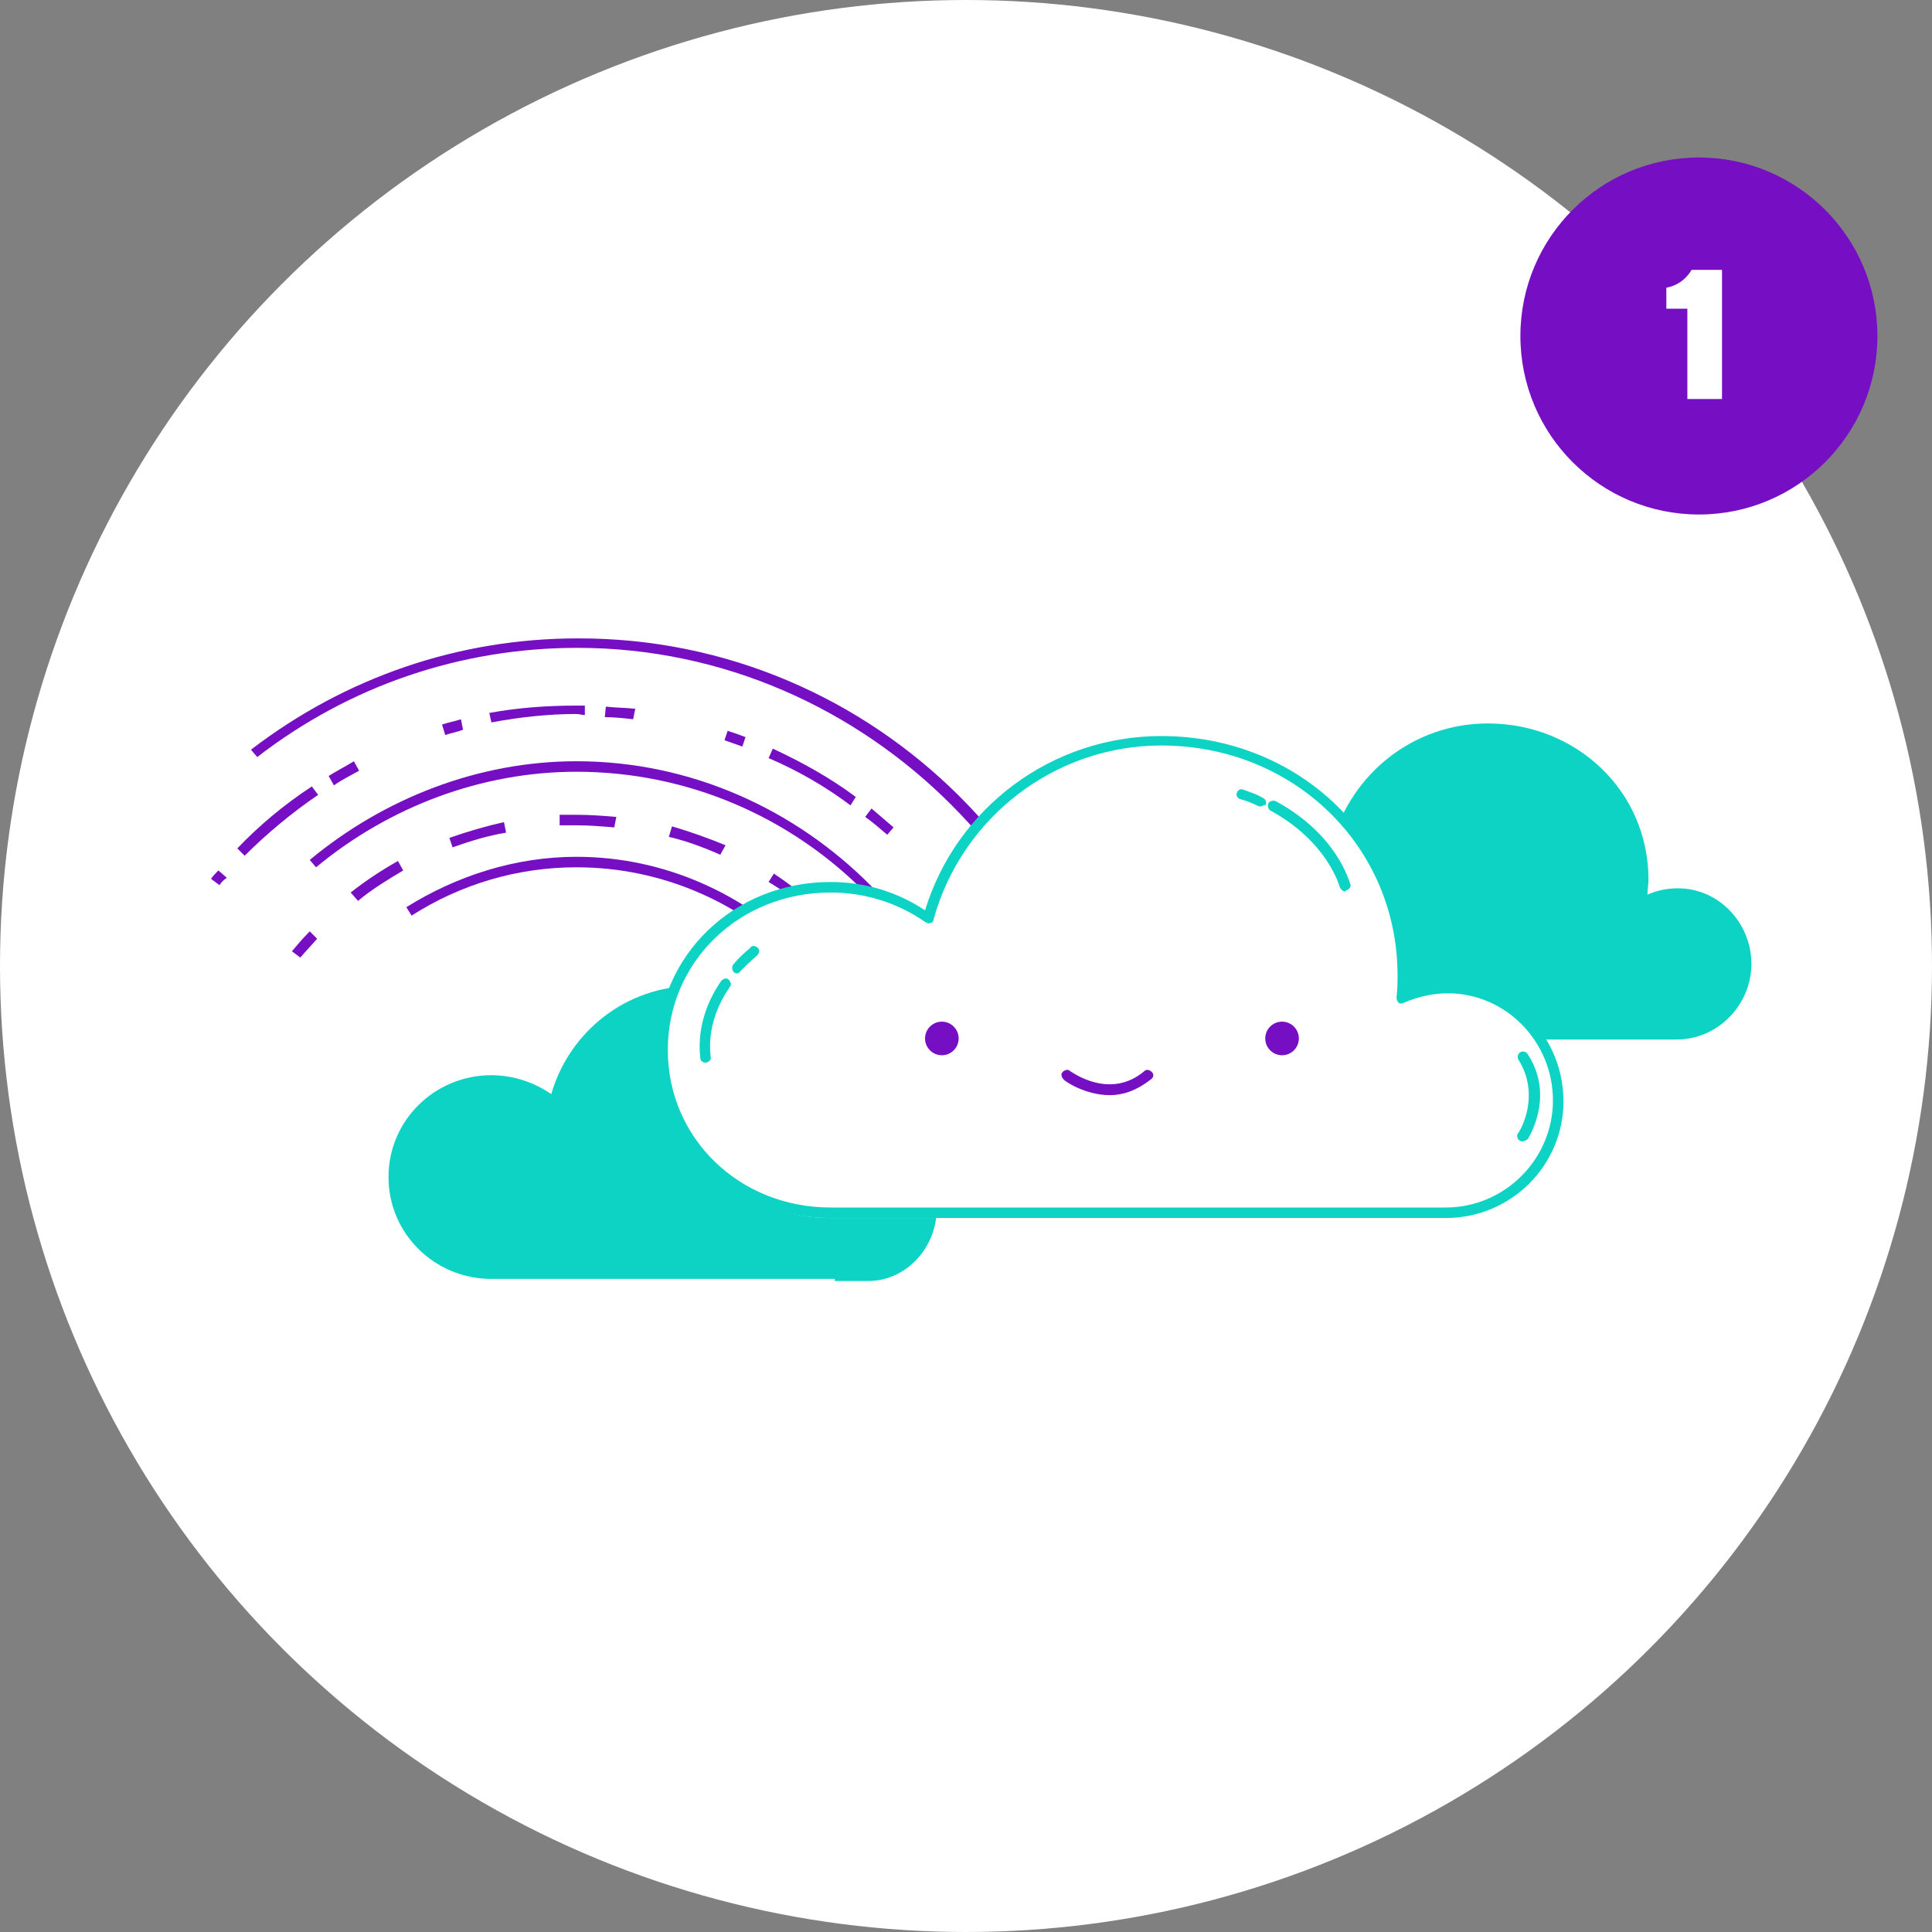 <svg enable-background="new 0 0 184 184" viewBox="0 0 184 184" xmlns="http://www.w3.org/2000/svg"><rect x="0" y="0" width="184" height="184" fill="#808080" stroke="none"/><circle cx="92" cy="92" fill="#fff" r="92"/><path d="m79.5 122h3.2c3.6 0 6.5-3.2 6.5-6.8s-2.9-6.7-6.4-6.7c-1 0-1.8.2-2.7.5 0-.4.1-.9.1-1.4 0-7.8-6.3-13.7-14.1-13.7-6.5 0-11.9 4.4-13.6 10.3-1.6-1.1-3.6-1.8-5.7-1.8-5.4 0-9.8 4.3-9.8 9.7s4.4 9.7 9.8 9.7h3.5 29.2z" fill="#0dd3c5"/><path d="m156.2 99h3.5c3.9 0 7.1-3.3 7.1-7.2s-3.1-7.2-7-7.2c-1 0-2 .2-2.9.6 0-.5.1-1 .1-1.4 0-8.5-6.9-14.9-15.3-14.9-7.1 0-13 4.8-14.8 11.3-1.7-1.2-3.9-2-6.2-2-5.9 0-10.7 4.5-10.7 10.4s4.8 10.4 10.7 10.4h3.8z" fill="#0dd3c5"/><g fill="#760fc3"><path d="m106.5 112h-1c0-27-22.7-50.3-50.5-50.3-11.1 0-21.7 3.6-30.5 10.4l-.6-.7c9-6.9 19.8-10.6 31.1-10.6 28.4-.1 51.5 23.2 51.5 51.2z"/><path d="m20.9 84.3-.8-.6c.2-.3.4-.5.7-.8l.8.7c-.3.2-.5.4-.7.7z"/><path d="m23.3 81.5-.7-.7c2.1-2.2 4.5-4.2 7.1-5.9l.6.8c-2.5 1.7-4.9 3.7-7 5.8zm8.5-6.7-.5-.9c.8-.5 1.6-.9 2.4-1.4l.5.9c-.9.5-1.7.9-2.4 1.4z"/><path d="m98 102.4c-.2-.9-.4-1.8-.7-2.6l1-.3c.3.9.5 1.8.7 2.7zm-1.2-4.3c-1-2.8-2.2-5.6-3.8-8.2l.9-.5c1.6 2.6 2.9 5.5 3.8 8.4zm-5.2-10.5c-.3-.5-.7-1-1-1.5l.8-.6c.4.5.7 1 1.1 1.5zm-7.1-8.1c-.7-.6-1.4-1.2-2.1-1.7l.6-.8 2.1 1.8zm-3.5-2.8c-2.4-1.8-5-3.3-7.8-4.5l.4-.9c2.8 1.3 5.5 2.8 7.9 4.6zm-10.3-5.6c-.6-.2-1.1-.4-1.7-.6l.3-.9c.6.2 1.2.4 1.7.6zm-28.3-1.1-.3-1c.6-.2 1.2-.3 1.8-.5l.2 1c-.5.2-1.1.3-1.7.5zm4.4-1.2-.2-.9c2.7-.5 5.5-.7 8.3-.7h.8v.9c-.3 0-.5-.1-.8-.1-2.7 0-5.4.3-8.1.8zm13.5-.3c-.9-.1-1.8-.2-2.7-.2l.1-1c.9.1 1.8.1 2.8.2z"/><path d="m100.2 112.4h-1c0-.3 0-.7 0-1h1z"/><path d="m94.6 112h-1c0-21-17.3-38.5-38.7-38.5-9 0-17.8 3.3-24.8 9.1l-.6-.7c7.1-5.9 16.1-9.4 25.4-9.4 21.9 0 39.7 18.5 39.7 39.5z"/><path d="m28.6 91.2-.8-.6c.5-.6 1.1-1.3 1.7-1.9l.7.7c-.5.6-1.1 1.2-1.6 1.8z"/><path d="m87.9 104.7c-.4-1.7-.9-3.4-1.6-5l.9-.4c.7 1.7 1.2 3.4 1.6 5.1zm-3.9-9.6c-.9-1.5-1.9-2.9-3-4.3l.8-.6c1.1 1.4 2.2 2.9 3.1 4.4zm-6.6-8c-1.3-1.2-2.7-2.2-4.2-3.1l.5-.8c1.5 1 2.9 2.1 4.3 3.2zm-43.3-1.3-.7-.8c1.4-1.1 2.9-2.1 4.5-3l.5.9c-1.5.9-3 1.8-4.3 2.9zm34.5-4.4c-1.6-.7-3.2-1.3-4.9-1.7l.3-1c1.7.5 3.4 1.1 5.1 1.8zm-25.5-.7-.3-.9c1.7-.6 3.4-1.1 5.2-1.5l.2 1c-1.8.3-3.4.8-5.1 1.4zm15.4-1.9c-1.2-.1-2.4-.2-3.6-.2-.6 0-1.1 0-1.6 0v-1h1.7c1.2 0 2.5.1 3.7.2z"/><path d="m89.8 112h-1s0-1.5-.1-2.3l1-.2c0 .9.1 2.5.1 2.5z"/><path d="m85.5 112h-1c0-16-13.3-29.4-29.6-29.4-5.6 0-11 1.6-15.7 4.6l-.5-.8c4.8-3 10.4-4.8 16.2-4.8 16.9 0 30.6 14.4 30.6 30.4z"/></g><path d="m81.5 116h-2.4c-8.9 0-16-6.9-16-15.7s7.2-15.6 16-15.6c3.5 0 6.7 1.1 9.3 2.9 2.7-9.8 11.6-17 22.2-17 12.7 0 23 9.6 23 22.4 0 .7 0 1.5-.1 2.2 1.3-.6 2.8-1 4.4-1 5.8 0 10.5 5.1 10.5 10.9s-4.8 10.9-10.7 10.9h-5.3z" fill="#fff"/><path d="m137.7 116h-58.6c-9.3 0-16.5-7-16.5-16s7.3-16 16.5-16c3.2 0 6.3.9 9 2.7 3-9.8 12.1-16.6 22.5-16.6 13.2 0 23.5 10 23.5 22.9v1.4c1.2-.5 2.5-.7 3.8-.7 6.1 0 11 5 11 11.2 0 6.1-5 11.1-11.2 11.1zm-58.6-31c-8.7 0-15.5 6.6-15.5 15s6.8 15 15.5 15h58.6c5.6 0 10.2-4.6 10.2-10.2s-4.5-10.2-10-10.2c-1.4 0-2.8.3-4.2.9-.2.1-.4.1-.5 0s-.2-.3-.2-.5c.1-.8.1-1.5.1-2.1 0-12.3-9.9-21.9-22.5-21.9-10.1 0-19 6.8-21.7 16.6 0 .2-.2.3-.3.3-.2.1-.3 0-.5-.1-2.6-1.8-5.7-2.8-9-2.8z" fill="#0dd3c5"/><circle cx="122.1" cy="98.9" fill="#760fc3" r="1.6"/><circle cx="89.7" cy="98.9" fill="#760fc3" r="1.6"/><path d="m105.7 104.3c-2.4 0-4.4-1.4-4.4-1.5-.2-.2-.3-.5-.1-.7s.5-.3.7-.1c.2.1 3.8 2.8 7.1 0 .2-.2.5-.1.7.1s.2.5-.1.7c-1.4 1.1-2.7 1.5-3.9 1.5z" fill="#760fc3"/><path d="m120.1 76.3c-.7-.3-1.1-.5-1.9-.8" fill="#fff"/><path d="m120.1 76.8c-.1 0-.1 0-.2 0-.6-.3-1.1-.5-1.8-.7-.3-.1-.4-.4-.3-.6.1-.3.4-.4.6-.3.8.3 1.2.4 1.9.8.2.1.4.4.2.7-.1-.1-.3.1-.4.1z" fill="#0dd3c5"/><path d="m128.1 84.4s-1-4.4-6.8-7.6" fill="#fff"/><path d="m128.1 84.9c-.2 0-.4-.2-.5-.4 0 0-1.1-4.3-6.6-7.3-.2-.1-.3-.4-.2-.7.1-.2.4-.3.7-.2 5.9 3.2 7 7.7 7.1 7.9.1.3-.1.5-.4.6 0 .1-.1.1-.1.1z" fill="#0dd3c5"/><path d="m145 108.2s2.4-3.7 0-7.5" fill="#fff"/><path d="m145 108.7c-.1 0-.2 0-.3-.1-.2-.1-.3-.5-.1-.7.1-.1 2.2-3.5 0-7-.1-.2-.1-.5.2-.7.2-.1.5-.1.7.2 2.6 4 .1 7.9 0 8.1-.2.1-.3.2-.5.2z" fill="#0dd3c5"/><path d="m69.1 93.6c-1.2 1.8-2.2 4.2-1.9 7.1" fill="#fff"/><path d="m67.2 101.2c-.3 0-.5-.2-.5-.4-.3-2.5.4-5.1 2-7.4.2-.2.5-.3.7-.1s.3.5.1.7c-1.5 2.2-2.1 4.5-1.8 6.8 0 .1-.2.4-.5.4z" fill="#0dd3c5"/><path d="m71.8 90.6s-.7.6-1.6 1.6" fill="#fff"/><path d="m70.2 92.7c-.1 0-.2 0-.3-.1-.2-.2-.2-.5-.1-.7.9-1.1 1.7-1.6 1.7-1.7.2-.2.5-.1.7.1s.1.5-.1.7c0 0-.7.6-1.6 1.5 0 .1-.2.2-.3.2z" fill="#0dd3c5"/><circle cx="161.8" cy="32" fill="#760fc3" r="17"/><path d="m164 25.8v12.2h-3.3v-8.6h-2v-2c1.7-.3 2.4-1.7 2.4-1.7h2.9z" fill="#fff"/></svg>